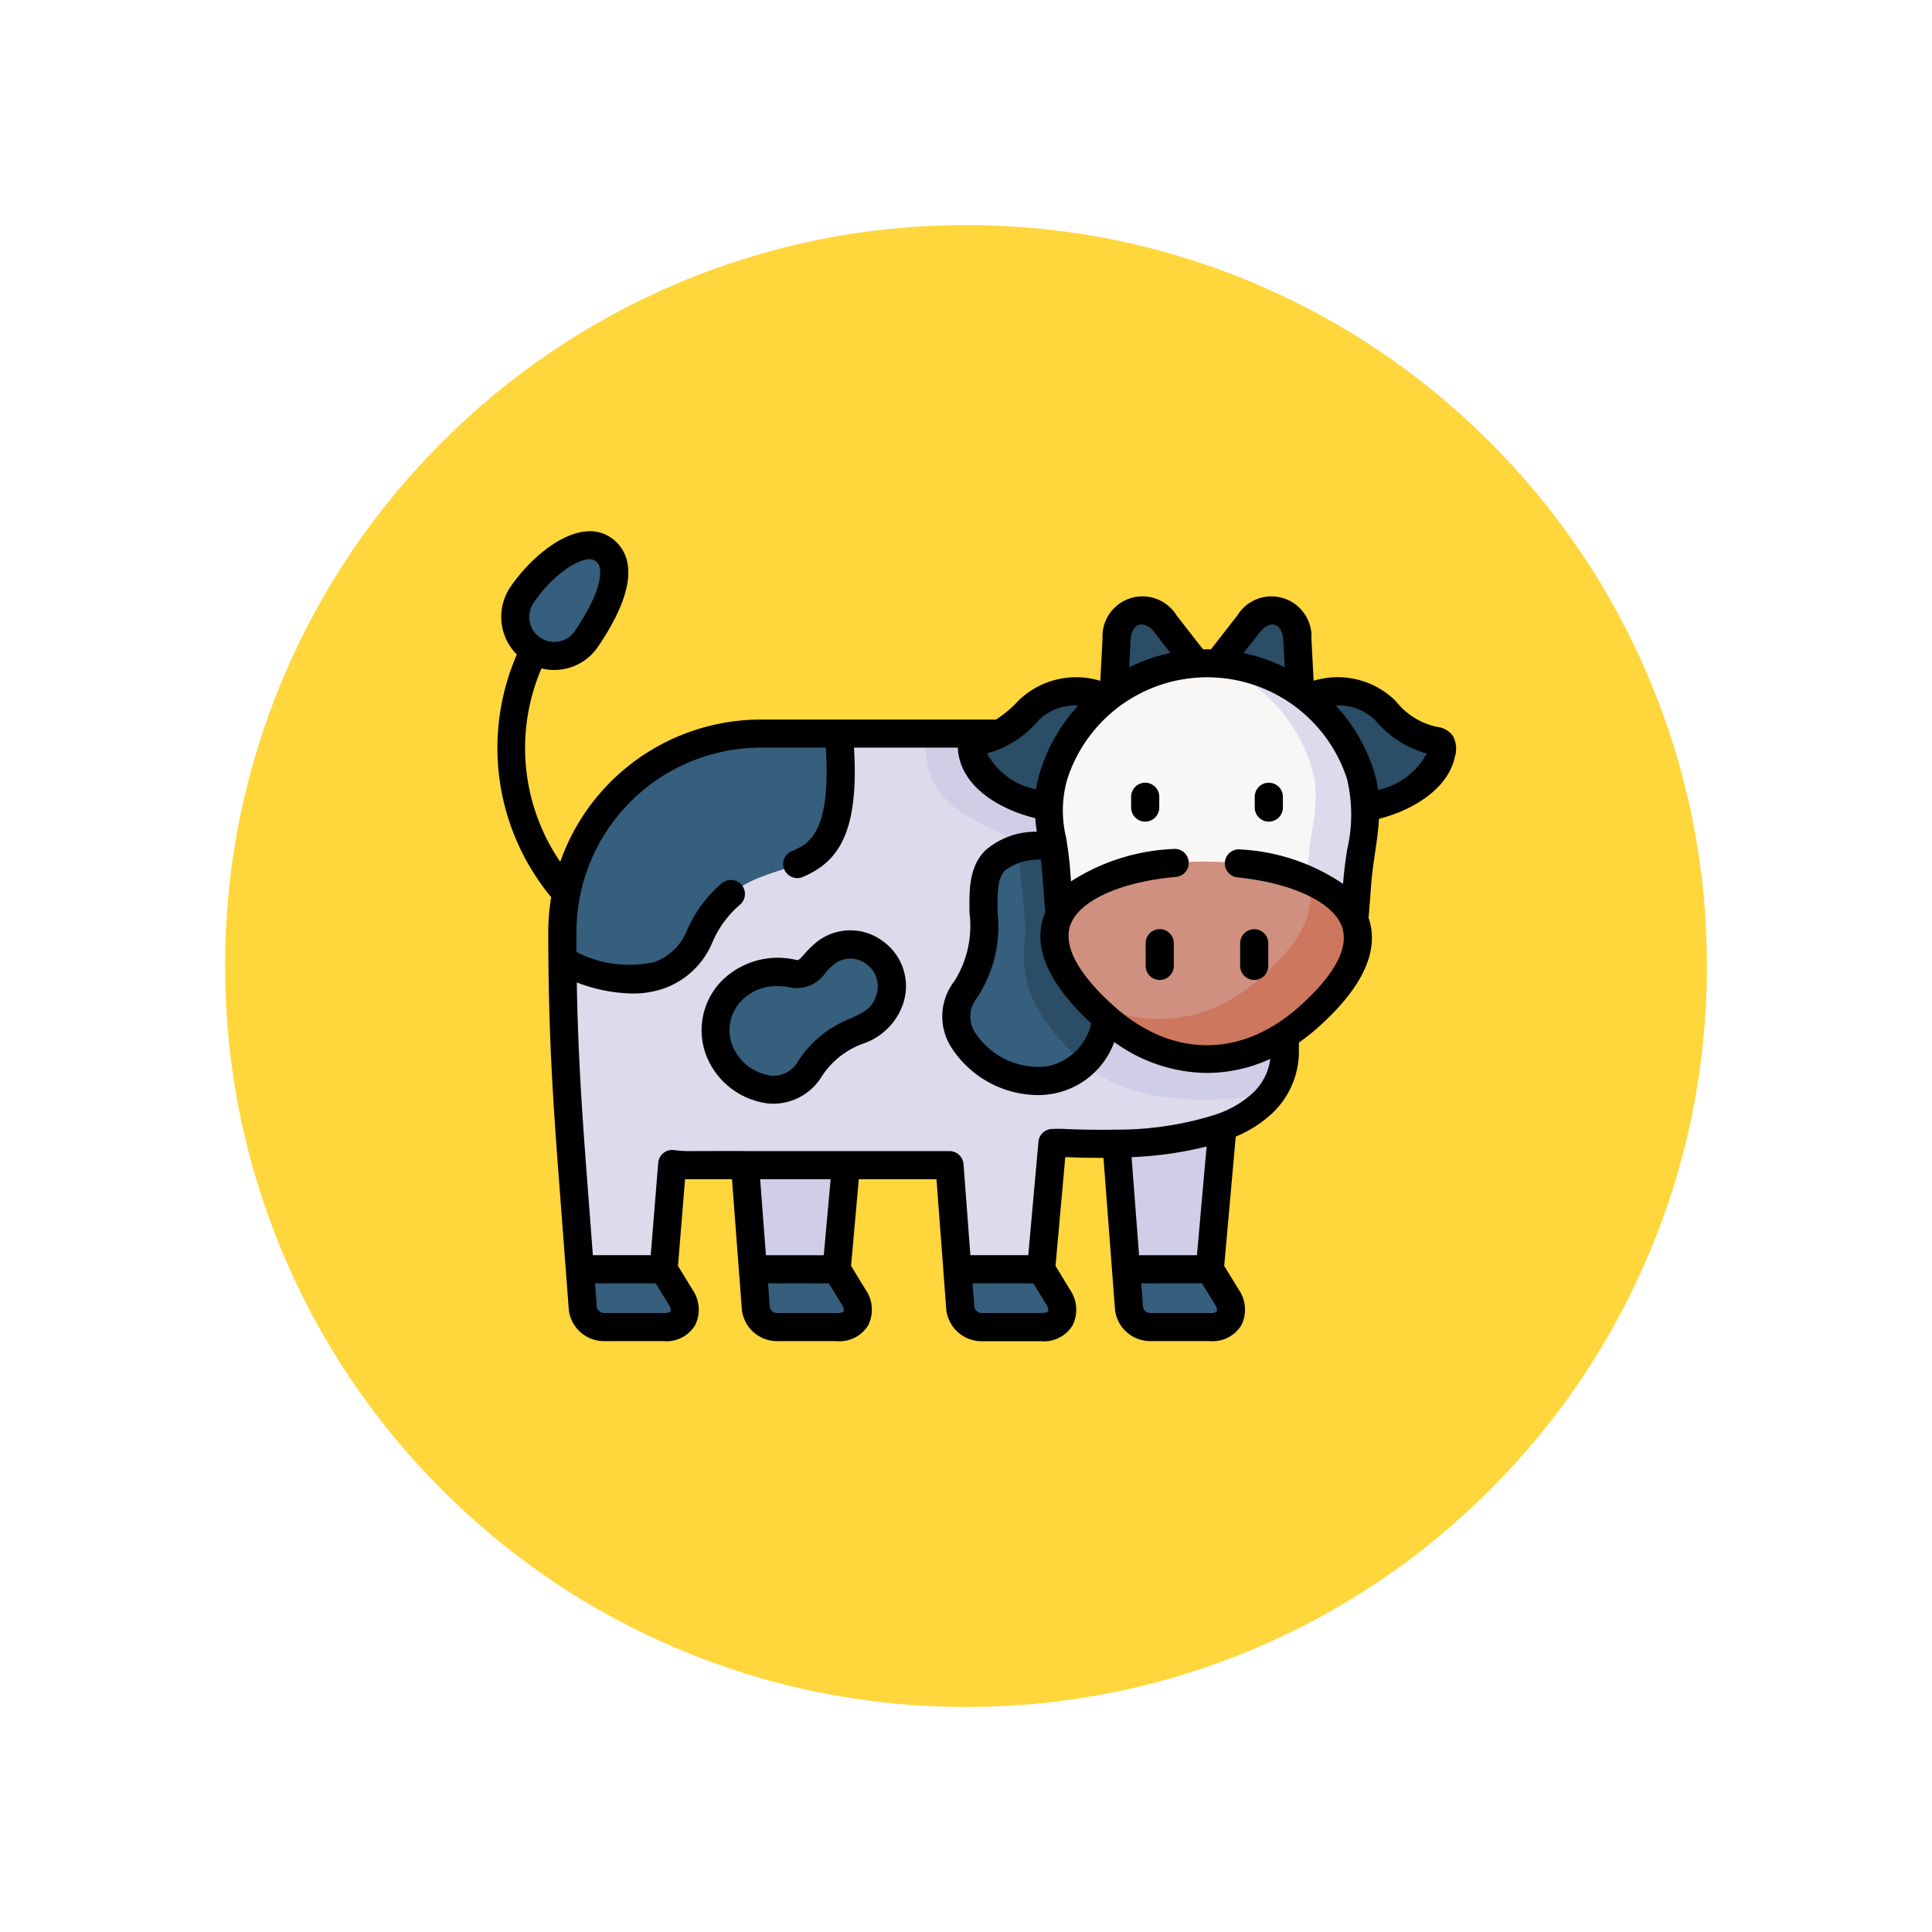 <svg xmlns="http://www.w3.org/2000/svg" xmlns:xlink="http://www.w3.org/1999/xlink" width="103" height="103" viewBox="0 0 103 103">
  <defs>
    <filter id="Path_874925" x="0" y="0" width="103" height="103" filterUnits="userSpaceOnUse">
      <feOffset dy="3" input="SourceAlpha"/>
      <feGaussianBlur stdDeviation="3" result="blur"/>
      <feFlood flood-opacity="0.161"/>
      <feComposite operator="in" in2="blur"/>
      <feComposite in="SourceGraphic"/>
    </filter>
  </defs>
  <g id="Group_1111482" data-name="Group 1111482" transform="translate(3714.596 10553.09)">
    <g id="Group_1111213" data-name="Group 1111213" transform="translate(-3705.596 -10547.09)">
      <g transform="matrix(1, 0, 0, 1, -9, -6)" filter="url(#Path_874925)">
        <g id="Path_874925-2" data-name="Path 874925" transform="translate(9 6)" fill="#ffd63c">
          <path d="M 42.5 83.5 C 36.964 83.5 31.595 82.417 26.541 80.279 C 21.659 78.214 17.274 75.258 13.509 71.492 C 9.743 67.726 6.786 63.341 4.721 58.459 C 2.584 53.405 1.5 48.036 1.5 42.5 C 1.5 36.964 2.584 31.595 4.721 26.541 C 6.786 21.659 9.743 17.274 13.509 13.509 C 17.274 9.743 21.659 6.786 26.541 4.721 C 31.595 2.584 36.964 1.5 42.5 1.5 C 48.036 1.5 53.405 2.584 58.459 4.721 C 63.341 6.786 67.725 9.743 71.491 13.509 C 75.257 17.274 78.214 21.659 80.279 26.541 C 82.416 31.595 83.5 36.964 83.5 42.5 C 83.5 48.036 82.416 53.405 80.279 58.459 C 78.214 63.341 75.257 67.726 71.491 71.492 C 67.725 75.258 63.341 78.214 58.459 80.279 C 53.405 82.417 48.036 83.5 42.5 83.5 Z" stroke="none"/>
          <path d="M 42.5 3 C 37.166 3 31.994 4.044 27.126 6.103 C 22.422 8.092 18.198 10.941 14.569 14.569 C 10.941 18.198 8.092 22.422 6.103 27.126 C 4.044 31.994 3 37.166 3 42.5 C 3 47.834 4.044 53.007 6.103 57.875 C 8.092 62.578 10.941 66.803 14.569 70.431 C 18.198 74.06 22.422 76.908 27.126 78.898 C 31.994 80.956 37.166 82 42.5 82 C 47.834 82 53.006 80.956 57.874 78.898 C 62.577 76.908 66.802 74.06 70.431 70.431 C 74.059 66.803 76.908 62.578 78.897 57.875 C 80.956 53.007 82 47.834 82 42.5 C 82 37.166 80.956 31.994 78.897 27.126 C 76.908 22.422 74.059 18.198 70.431 14.569 C 66.802 10.941 62.577 8.092 57.874 6.103 C 53.006 4.044 47.834 3 42.5 3 M 42.5 7.62939453125e-06 C 65.972 7.62939453125e-06 85 19.028 85 42.5 L 85 42.5 C 85 65.973 65.972 85 42.5 85 C 19.028 85 0 65.973 0 42.5 L 0 42.5 C 0 19.028 19.028 7.62939453125e-06 42.5 7.62939453125e-06 Z" stroke="none" fill="#fff"/>
        </g>
      </g>
    </g>
    <g id="v2" transform="translate(-3688.081 -10524.77)">
      <g id="Group_1111458" data-name="Group 1111458" transform="translate(32.861 4.222)">
        <path id="Path_900273" data-name="Path 900273" d="M331.942,82.751a1.394,1.394,0,0,0-2.609.821l-.15,2.853a8.529,8.529,0,0,1,4.4-1.565Z" transform="translate(-329.183 -82.023)" fill="#2b4d66" fill-rule="evenodd"/>
      </g>
      <g id="Group_1111459" data-name="Group 1111459" transform="translate(38.399 4.222)">
        <path id="Path_900274" data-name="Path 900274" d="M386.3,82.751l-1.644,2.108a8.545,8.545,0,0,1,4.4,1.565l-.15-2.853a1.394,1.394,0,0,0-2.609-.821Z" transform="translate(-384.66 -82.023)" fill="#2b4d66" fill-rule="evenodd"/>
      </g>
      <g id="Group_1111460" data-name="Group 1111460" transform="translate(0.954 0.749)">
        <path id="Path_900275" data-name="Path 900275" d="M14.2,47.421c-1.166-.75-3.2.846-4.3,2.471a2.086,2.086,0,0,0,.569,2.887l.076.051a2.087,2.087,0,0,0,2.81-.617C14.831,50.028,15.369,48.174,14.2,47.421Z" transform="translate(-9.556 -47.23)" fill="#365e7d" fill-rule="evenodd"/>
      </g>
      <g id="Group_1111461" data-name="Group 1111461" transform="translate(33.008 31.761)">
        <path id="Path_900276" data-name="Path 900276" d="M336.307,357.891a18,18,0,0,1-5.651.891l.509,6.7h4.466Z" transform="translate(-330.656 -357.891)" fill="#d0cee7" fill-rule="evenodd"/>
      </g>
      <g id="Group_1111462" data-name="Group 1111462" transform="translate(3.469 10.787)">
        <path id="Path_900277" data-name="Path 900277" d="M49.488,147.789c-2.318,1.223-11.905,10.293-14.733,12.11.04,3.979.226,7.185.543,11.377l.385,5.071h4.466l.458-5.609a6.653,6.653,0,0,0,.894.059H55.391l.419,5.55h4.466l.6-6.73c.286-.034,1.67.076,3.416.034a18,18,0,0,0,5.651-.891c1.89-.707,3.32-1.953,3.325-4.118l0-.781c-4.01-5.666-6.981-14.342-15.236-16.052C58.1,147.772,51.46,147.789,49.488,147.789Z" transform="translate(-34.755 -147.785)" fill="#dddaec" fill-rule="evenodd"/>
      </g>
      <g id="Group_1111463" data-name="Group 1111463" transform="translate(43.173 8.541)">
        <path id="Path_900278" data-name="Path 900278" d="M436.661,126.318a3.694,3.694,0,0,0-4.177-.659c0,1.882.576,2.818,1.1,4.446.207.634.749,1.091,2,1.367,1.919-.32,3.747-1.435,4.041-2.827C439.91,127.28,439,128.771,436.661,126.318Z" transform="translate(-432.484 -125.291)" fill="#2b4d66" fill-rule="evenodd"/>
      </g>
      <g id="Group_1111464" data-name="Group 1111464" transform="translate(25.293 8.541)">
        <path id="Path_900279" data-name="Path 900279" d="M256.383,126.317a6.242,6.242,0,0,1-1.554,1.242c-1.183.625-1.619.079-1.406,1.084.294,1.392,2.131,2.471,4.05,2.79,1.151-.646,3.467-3.894,3.087-5.776A3.7,3.7,0,0,0,256.383,126.317Z" transform="translate(-253.371 -125.291)" fill="#2b4d66" fill-rule="evenodd"/>
      </g>
      <g id="Group_1111465" data-name="Group 1111465" transform="translate(3.464 10.79)">
        <path id="Path_900280" data-name="Path 900280" d="M45.279,147.824A10.582,10.582,0,0,0,34.7,158.408c0,.521,0,1.03.006,1.525,1.138.614,5.592,2.471,7.312-1.288,2.782-6.076,8.351-.509,7.42-10.822Z" transform="translate(-34.698 -147.824)" fill="#365e7d" fill-rule="evenodd"/>
      </g>
      <g id="Group_1111466" data-name="Group 1111466" transform="translate(33.518 39.348)">
        <path id="Path_900281" data-name="Path 900281" d="M335.759,433.9l.15,1.975a1.143,1.143,0,0,0,1.107,1.107h3.2c1.163,0,1.378-.849.911-1.607l-.9-1.474h-4.466Z" transform="translate(-335.759 -433.895)" fill="#365e7d" fill-rule="evenodd"/>
      </g>
      <g id="Group_1111467" data-name="Group 1111467" transform="translate(24.524 39.348)">
        <path id="Path_900282" data-name="Path 900282" d="M245.667,433.9l.15,1.975a1.144,1.144,0,0,0,1.106,1.107h3.2c1.16,0,1.375-.849.911-1.607l-.906-1.474h-4.465Z" transform="translate(-245.667 -433.895)" fill="#365e7d" fill-rule="evenodd"/>
      </g>
      <g id="Group_1111468" data-name="Group 1111468" transform="translate(13.201 33.798)">
        <path id="Path_900283" data-name="Path 900283" d="M132.245,378.3l.422,5.55h4.466l.5-5.55Z" transform="translate(-132.245 -378.303)" fill="#d0cee7" fill-rule="evenodd"/>
      </g>
      <g id="Group_1111469" data-name="Group 1111469" transform="translate(13.623 39.348)">
        <path id="Path_900284" data-name="Path 900284" d="M140.935,433.9h-4.466l.15,1.975a1.142,1.142,0,0,0,1.106,1.107h3.2c1.163,0,1.378-.849.911-1.607Z" transform="translate(-136.469 -433.895)" fill="#365e7d" fill-rule="evenodd"/>
      </g>
      <g id="Group_1111470" data-name="Group 1111470" transform="translate(11.623 22.032)">
        <path id="Path_900285" data-name="Path 900285" d="M120.589,261.987a3.5,3.5,0,0,0-3.294.92,3.038,3.038,0,0,0,.359,4.545,2.463,2.463,0,0,0,3.82-.391,4.7,4.7,0,0,1,1.7-1.613c1.092-.62,2.108-.739,2.538-2.026a2.209,2.209,0,0,0-3.489-2.459C121.6,261.48,121.376,262.156,120.589,261.987Z" transform="translate(-116.436 -260.434)" fill="#365e7d" fill-rule="evenodd"/>
      </g>
      <g id="Group_1111471" data-name="Group 1111471" transform="translate(24.465 16.747)">
        <path id="Path_900286" data-name="Path 900286" d="M245.573,215.19c-2.615,3.478,5.912,8.142,7.55,1.557-.045-.04-.091-.079-.136-.122-2.536-2.27-3.07-4.067-2.42-5.4l-.144-1.84c-.048-.628-.15-1.257-.241-1.888C244.076,207.473,248.1,211.831,245.573,215.19Z" transform="translate(-245.079 -207.498)" fill="#365e7d" fill-rule="evenodd"/>
      </g>
      <g id="Group_1111472" data-name="Group 1111472" transform="translate(4.398 39.348)">
        <path id="Path_900287" data-name="Path 900287" d="M48.519,433.9H44.053l.15,1.975a1.143,1.143,0,0,0,1.106,1.107h3.2c1.16,0,1.375-.849.908-1.607Z" transform="translate(-44.053 -433.895)" fill="#365e7d" fill-rule="evenodd"/>
      </g>
      <g id="Group_1111473" data-name="Group 1111473" transform="translate(29.394 7.041)">
        <path id="Path_900288" data-name="Path 900288" d="M302.883,110.261a8.586,8.586,0,0,0-8.17,5.949,5.7,5.7,0,0,0-.263,1.7,13.349,13.349,0,0,0,.175,2.063c.091.631.192,1.259.241,1.888l.076.968.068.872c1.811-2.032,13.915-1.746,15.723.218l.207-2.7c.093-1.242.382-2.21.385-3.271a5.36,5.36,0,0,0-.272-1.732,8.586,8.586,0,0,0-8.17-5.949Z" transform="translate(-294.449 -110.261)" fill="#f9f6f6" fill-rule="evenodd"/>
      </g>
      <g id="Group_1111474" data-name="Group 1111474" transform="translate(29.702 17.614)">
        <path id="Path_900289" data-name="Path 900289" d="M313.509,219.257c-1.7-4.01-13.81-4.123-15.723-.218-.651,1.333-.116,3.13,2.42,5.4l.136.122a9.886,9.886,0,0,0,1.457,1.05,7.409,7.409,0,0,0,5.026.993,7.929,7.929,0,0,0,2.994-1.177,10.044,10.044,0,0,0,1.293-.988C313.506,222.3,314.063,220.57,313.509,219.257Z" transform="translate(-297.532 -216.179)" fill="#d09080" fill-rule="evenodd"/>
      </g>
      <g id="Group_1111475" data-name="Group 1111475" transform="translate(38.261 7.049)">
        <path id="Path_900290" data-name="Path 900290" d="M388.184,112.206a8.541,8.541,0,0,0-4.913-1.859,8.637,8.637,0,0,1,5.1,5.386,5.516,5.516,0,0,1,.272,1.732c-.006,1.061-.294,2.029-.388,3.272l-.085,1.129a4.429,4.429,0,0,1,2.519,2.125l.207-2.7c.093-1.242.382-2.21.385-3.271a5.359,5.359,0,0,0-.272-1.732A8.577,8.577,0,0,0,388.184,112.206Z" transform="translate(-383.271 -110.347)" fill="#dddaec" fill-rule="evenodd"/>
      </g>
      <g id="Group_1111476" data-name="Group 1111476" transform="translate(31.336 18.567)">
        <path id="Path_900291" data-name="Path 900291" d="M324.687,229.51a12.6,12.6,0,0,1-1.358,1.4,10.258,10.258,0,0,1-1.293.988,7.987,7.987,0,0,1-3,1.177,7.429,7.429,0,0,1-5.026-.993l-.11-.068a13.742,13.742,0,0,0,1.039,1.022l.136.122a9.889,9.889,0,0,0,1.457,1.05,7.408,7.408,0,0,0,5.026.993,7.928,7.928,0,0,0,2.994-1.177,10.046,10.046,0,0,0,1.293-.988c2.394-2.14,2.952-3.869,2.4-5.182a4.429,4.429,0,0,0-2.519-2.125,2.51,2.51,0,0,1,.192,1.112A4.715,4.715,0,0,1,324.687,229.51Z" transform="translate(-313.902 -225.729)" fill="#ce775f" fill-rule="evenodd"/>
      </g>
      <g id="Group_1111477" data-name="Group 1111477" transform="translate(31.256 25.996)">
        <path id="Path_900292" data-name="Path 900292" d="M320.846,302.186a7.407,7.407,0,0,1-5.026-.993,9.877,9.877,0,0,1-1.457-1.05,4.8,4.8,0,0,1-1.254,2.36c.025.02.048.042.071.062,2.08,1.831,5.453,2.21,9.862,1.636a3.814,3.814,0,0,0,.8-2.411l0-.781A7.926,7.926,0,0,1,320.846,302.186Z" transform="translate(-313.109 -300.143)" fill="#d0cee7" fill-rule="evenodd"/>
      </g>
      <g id="Group_1111478" data-name="Group 1111478" transform="translate(27.728 16.747)">
        <path id="Path_900293" data-name="Path 900293" d="M279.6,207.5a7.459,7.459,0,0,0-1.842.184c.218,1.491.323,2.929.439,4.432-.275,2.063-.161,4.055,3.09,6.993a4.8,4.8,0,0,0,1.254-2.36l-.136-.122a13.771,13.771,0,0,1-1.039-1.022c-1.636-1.794-1.93-3.252-1.381-4.378l-.068-.872-.076-.968C279.793,208.758,279.691,208.129,279.6,207.5Z" transform="translate(-277.758 -207.498)" fill="#2b4d66" fill-rule="evenodd"/>
      </g>
      <g id="Group_1111479" data-name="Group 1111479" transform="translate(22.824 10.787)">
        <path id="Path_900294" data-name="Path 900294" d="M235.211,151.691a7.3,7.3,0,0,1-1.961-.614,3.517,3.517,0,0,1-2.088-2.176c-.212-1,.224-.458,1.406-1.084.031-.017-2.052-.023-3.888-.023-.535,4.788,4.669,4.834,4.865,6.144a7.457,7.457,0,0,1,1.842-.184A13.346,13.346,0,0,1,235.211,151.691Z" transform="translate(-228.641 -147.794)" fill="#d0cee7" fill-rule="evenodd"/>
      </g>
      <g id="Group_1111481" data-name="Group 1111481" transform="translate(0 0)">
        <path id="Path_900295" data-name="Path 900295" d="M339.213,174.059a.749.749,0,0,0-.749.749v.575a.749.749,0,0,0,1.5,0v-.575A.749.749,0,0,0,339.213,174.059Z" transform="translate(-304.676 -160.65)"/>
        <path id="Path_900296" data-name="Path 900296" d="M405.237,174.059a.749.749,0,0,0-.749.749v.575a.749.749,0,1,0,1.5,0v-.575A.749.749,0,0,0,405.237,174.059Z" transform="translate(-364.109 -160.65)"/>
        <path id="Path_900297" data-name="Path 900297" d="M346.981,252.246a.749.749,0,0,0-.749.749v1.211a.749.749,0,0,0,1.5,0v-1.211A.749.749,0,0,0,346.981,252.246Z" transform="translate(-311.669 -231.032)"/>
        <path id="Path_900298" data-name="Path 900298" d="M397.469,254.956a.749.749,0,0,0,.749-.749V253a.749.749,0,1,0-1.5,0v1.211A.749.749,0,0,0,397.469,254.956Z" transform="translate(-357.117 -231.032)"/>
        <g id="Group_1111480" data-name="Group 1111480" transform="translate(0 0)">
          <path id="Path_900299" data-name="Path 900299" d="M118.551,253.411A2.884,2.884,0,0,0,115,253.6a5.093,5.093,0,0,0-.539.54c-.318.355-.339.352-.452.327A4.235,4.235,0,0,0,110,255.624a3.768,3.768,0,0,0-.779,3.953,4.076,4.076,0,0,0,3.274,2.54q.157.015.31.015a3.017,3.017,0,0,0,2.569-1.458,4.422,4.422,0,0,1,2.16-1.729,3.411,3.411,0,0,0,2.155-2.08A2.954,2.954,0,0,0,118.551,253.411Zm-.287,2.981c-.215.641-.573.83-1.364,1.2a5.824,5.824,0,0,0-2.789,2.275,1.5,1.5,0,0,1-1.476.765,2.617,2.617,0,0,1-2.029-1.6,2.242,2.242,0,0,1,.518-2.417,2.554,2.554,0,0,1,1.907-.75,3.137,3.137,0,0,1,.663.07h0a1.855,1.855,0,0,0,1.884-.792,3.789,3.789,0,0,1,.385-.39,1.4,1.4,0,0,1,1.743-.1A1.469,1.469,0,0,1,118.264,256.392Z" transform="translate(-98.078 -231.611)"/>
          <path id="Path_900300" data-name="Path 900300" d="M50.944,50.646a1.218,1.218,0,0,0-.865-.485,3.81,3.81,0,0,1-2.188-1.379,4.4,4.4,0,0,0-4.373-1.076L43.4,45.461a2.134,2.134,0,0,0-3.947-1.24l-1.409,1.807c-.069,0-.138,0-.208,0s-.144,0-.216,0L36.21,44.22a2.134,2.134,0,0,0-3.947,1.243l-.118,2.246a4.41,4.41,0,0,0-4.382,1.074,5.933,5.933,0,0,1-1.179.991H14.045A11.349,11.349,0,0,0,3.353,57.359a10.751,10.751,0,0,1-1-10.312,2.794,2.794,0,0,0,.671.083,2.866,2.866,0,0,0,.552-.054,2.811,2.811,0,0,0,1.8-1.2C6.637,44.013,7.158,42.5,6.931,41.4a2.078,2.078,0,0,0-.925-1.357c-1.694-1.09-4.132.913-5.322,2.682v0a2.837,2.837,0,0,0,.356,3.581A12.482,12.482,0,0,0,2.87,59.242a11.362,11.362,0,0,0-.154,1.865c0,.515,0,1.013.007,1.5q0,.031,0,.062c.038,4.038.226,7.23.544,11.4L3.8,81.111a1.885,1.885,0,0,0,1.853,1.8h3.2a1.786,1.786,0,0,0,1.691-.849,1.873,1.873,0,0,0-.144-1.9L9.63,78.9l.378-4.621.209,0h2.292l.518,6.832a1.885,1.885,0,0,0,1.853,1.8h3.2a1.789,1.789,0,0,0,1.693-.849,1.872,1.872,0,0,0-.144-1.9L18.857,78.9l.413-4.621h4.141l.367,4.861c0,.007,0,.015,0,.022l.148,1.953a1.889,1.889,0,0,0,1.853,1.8h3.2a1.788,1.788,0,0,0,1.69-.847,1.876,1.876,0,0,0-.141-1.9L29.758,78.9l.519-5.795.1,0c.492.016,1.162.038,1.937.035l.606,7.968a1.885,1.885,0,0,0,1.853,1.8h3.2a1.789,1.789,0,0,0,1.693-.849,1.872,1.872,0,0,0-.144-1.9L38.751,78.9l.614-6.892a6.52,6.52,0,0,0,1.955-1.252,4.544,4.544,0,0,0,1.413-3.378v-.384a11.015,11.015,0,0,0,1.045-.83c2.342-2.1,3.247-4.034,2.688-5.763-.007-.02-.014-.04-.021-.06s.007-.048.009-.073l.144-1.842c.039-.491.111-.981.187-1.5.09-.611.181-1.232.217-1.861,1.8-.453,3.683-1.6,4.039-3.282A1.446,1.446,0,0,0,50.944,50.646ZM1.927,43.558c1.1-1.639,2.719-2.611,3.268-2.258a.574.574,0,0,1,.269.4c.065.316.066,1.275-1.325,3.344a1.332,1.332,0,0,1-2.212-1.486Zm38.706,1.584c.332-.424.665-.472.775-.428a.75.75,0,0,0,.1.032c.116.028.365.259.394.794l.076,1.448a9.31,9.31,0,0,0-2.194-.76Zm-6.874.4c.03-.537.279-.768.4-.8a.779.779,0,0,1,.183-.045.968.968,0,0,1,.693.439l.847,1.087-.065.016a9.3,9.3,0,0,0-2.13.748Zm-4.913,4.275a2.814,2.814,0,0,1,2.125-.794,9.318,9.318,0,0,0-2.016,3.467,6.419,6.419,0,0,0-.239,1,3.763,3.763,0,0,1-2.609-1.915A5.4,5.4,0,0,0,28.846,49.818Zm2.815,16.151a3,3,0,0,1-2.393,2.3A4.043,4.043,0,0,1,25.5,66.507a1.573,1.573,0,0,1,.062-1.885,6.894,6.894,0,0,0,1.107-4.565c-.016-1.125,0-1.835.4-2.246a2.971,2.971,0,0,1,1.91-.568c.022.176.041.354.056.54l.174,2.267c-.033.078-.064.156-.09.236C28.556,61.978,29.412,63.889,31.661,65.969ZM9.241,81.331a.6.6,0,0,1-.383.082h-3.2A.4.4,0,0,1,5.295,81l-.089-1.17H8.444l.685,1.118a.534.534,0,0,1,.113.385Zm9.225,0a.6.6,0,0,1-.386.082h-3.2A.4.4,0,0,1,14.52,81l-.089-1.17H17.67l.685,1.118A.533.533,0,0,1,18.467,81.331Zm-1.062-3H14.318l-.307-4.052h3.757Zm11.964,3c-.011.016-.116.082-.384.082h-3.2a.407.407,0,0,1-.36-.414l-.088-1.17h3.239l.686,1.116A.537.537,0,0,1,29.368,81.331Zm8.993,0a.6.6,0,0,1-.386.082h-3.2a.4.4,0,0,1-.36-.415l-.089-1.17h3.239l.685,1.118a.534.534,0,0,1,.113.384Zm-1.063-3H34.212l-.4-5.227a19.921,19.921,0,0,0,4-.568Zm2.983-8.653a5.393,5.393,0,0,1-1.817,1.093.745.745,0,0,0-.132.05,17.37,17.37,0,0,1-5.295.815.765.765,0,0,0-.085,0h-.008c-1.019.022-1.914-.007-2.517-.027a7.732,7.732,0,0,0-.92-.005.749.749,0,0,0-.66.677l-.542,6.048H25.219l-.367-4.857a.749.749,0,0,0-.747-.692H13.328c-.059-.01-3.111,0-3.111,0a5.926,5.926,0,0,1-.794-.053.749.749,0,0,0-.847.681l-.4,4.921H5.092l-.332-4.38c-.285-3.735-.465-6.679-.525-10.161a8.644,8.644,0,0,0,2.957.591,5.137,5.137,0,0,0,1.635-.251,4.392,4.392,0,0,0,2.636-2.474,5.445,5.445,0,0,1,1.466-2.005.749.749,0,0,0-.949-1.159,6.9,6.9,0,0,0-1.879,2.54,2.915,2.915,0,0,1-1.75,1.678,6.171,6.171,0,0,1-4.135-.543c0-.347,0-.7,0-1.061a9.845,9.845,0,0,1,9.832-9.835H17.51c.3,4.614-.958,5.152-1.8,5.513a.749.749,0,1,0,.589,1.377c1.83-.783,2.994-2.283,2.714-6.89h5.536a2.656,2.656,0,0,0,.068.51c.355,1.678,2.2,2.8,4.058,3.25.02.244.051.485.085.725a4.1,4.1,0,0,0-2.751,1c-.871.879-.854,2.121-.837,3.322a5.526,5.526,0,0,1-.806,3.643,3.066,3.066,0,0,0-.152,3.55,5.531,5.531,0,0,0,4.6,2.524,4.633,4.633,0,0,0,.675-.049,4.3,4.3,0,0,0,3.4-2.778,8.549,8.549,0,0,0,4.941,1.648,8.141,8.141,0,0,0,3.375-.749,2.991,2.991,0,0,1-.922,1.809Zm5.024-12.971c-.077.521-.156,1.061-.2,1.6l-.018.227A10.758,10.758,0,0,0,39.635,56.7a.749.749,0,1,0-.156,1.489c2.955.309,5.139,1.358,5.564,2.673.449,1.387-.982,3.042-2.261,4.187a9.521,9.521,0,0,1-1.168.9c-.019.011-.038.023-.056.036-2.82,1.8-5.98,1.488-8.684-.934-1.9-1.7-2.7-3.181-2.336-4.291.031-.095.079-.18.118-.271.63-1.177,2.728-2.075,5.495-2.324a.749.749,0,1,0-.134-1.491A10.948,10.948,0,0,0,30.583,58.4l-.056-.733c-.044-.582-.126-1.092-.2-1.584a6.053,6.053,0,0,1,.058-3.134,7.838,7.838,0,0,1,14.917,0A8.23,8.23,0,0,1,45.306,56.707Zm1.648-3.182a6.062,6.062,0,0,0-.232-1.033,9.331,9.331,0,0,0-2.02-3.469,2.8,2.8,0,0,1,2.107.794,5.4,5.4,0,0,0,2.741,1.762A3.825,3.825,0,0,1,46.954,53.525Z" transform="translate(0 -39.732)"/>
        </g>
      </g>
    </g>
  </g>
</svg>
